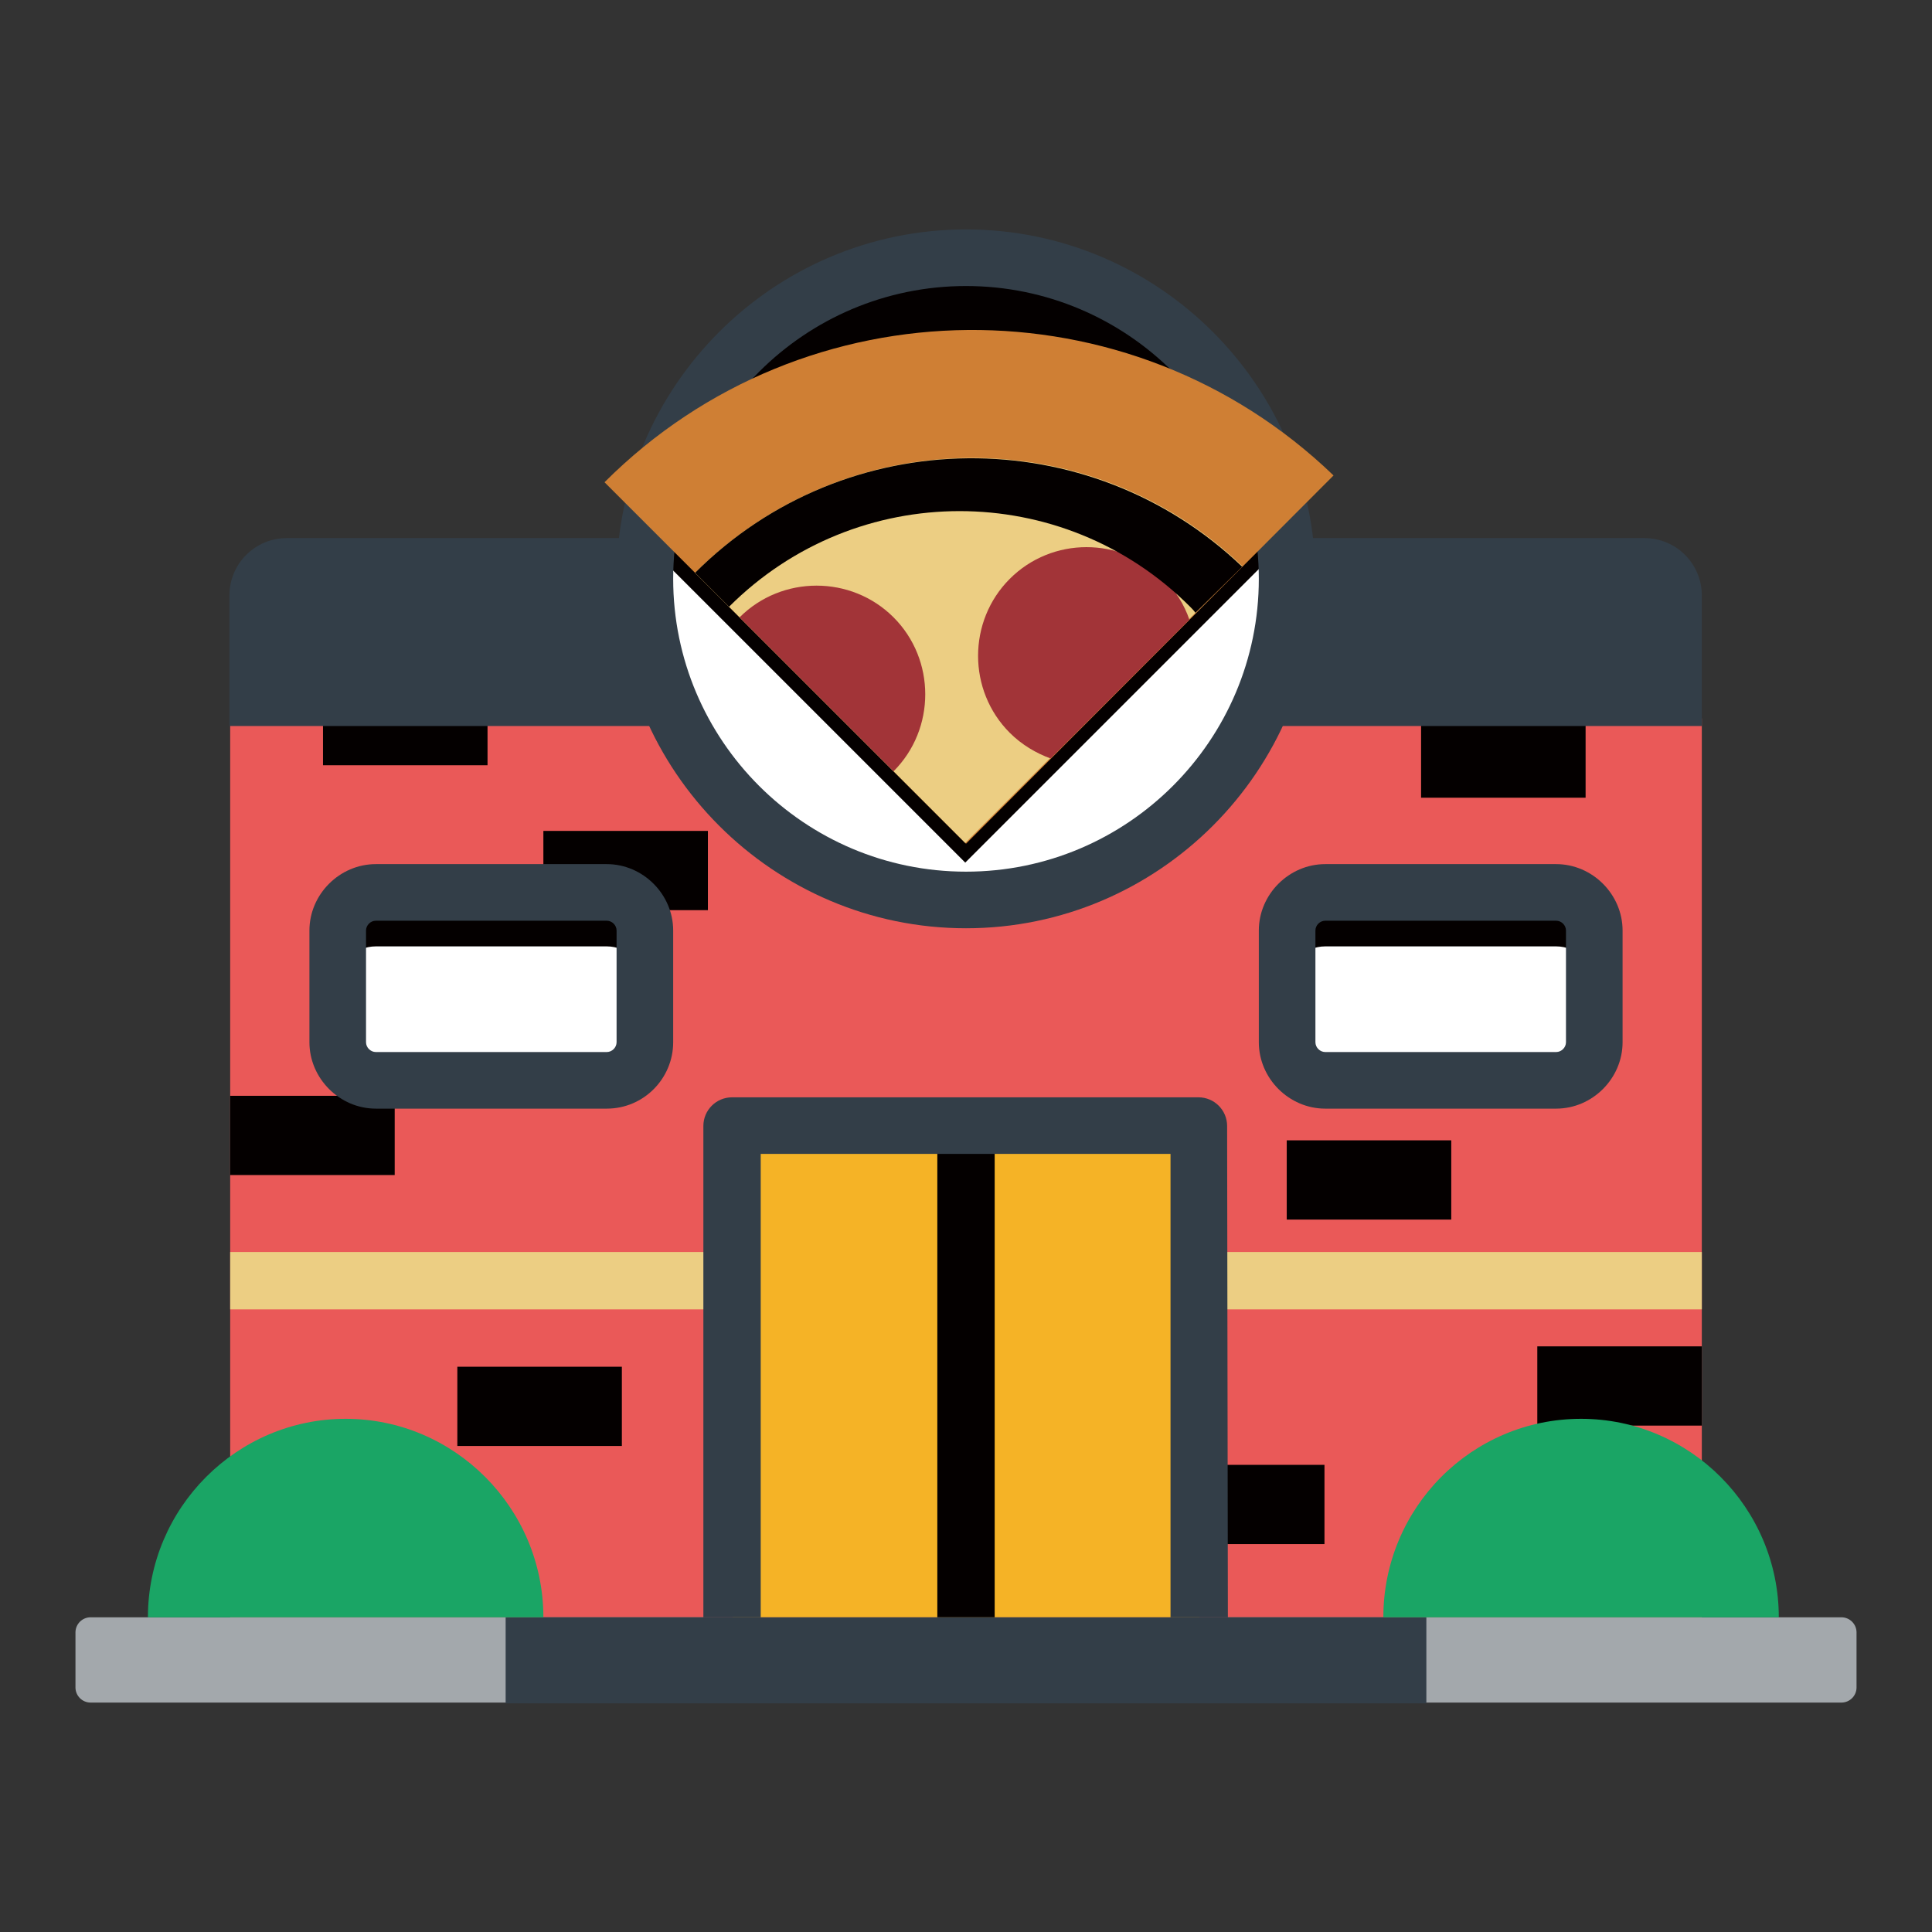 <?xml version="1.0" encoding="utf-8"?>
<!-- Svg Vector Icons : http://www.onlinewebfonts.com/icon -->
<!DOCTYPE svg PUBLIC "-//W3C//DTD SVG 1.1//EN" "http://www.w3.org/Graphics/SVG/1.1/DTD/svg11.dtd">
<svg version="1.1" xmlns="http://www.w3.org/2000/svg" xmlns:xlink="http://www.w3.org/1999/xlink" x="0px" y="0px" viewBox="0 0 256 256" enable-background="new 0 0 256 256" xml:space="preserve">
<rect x="0" y="0" width="256" height="256" fill="#333333" stroke="none"/>
<g> <path fill="#ea5958" d="M30.5,95.2h195v119.1h-195V95.2z"/> <path fill="#ecce83" d="M30.5,165.9h66.6v7.6H30.5V165.9z M158.9,165.9h66.6v7.6h-66.6V165.9z"/> <path fill="#040000" d="M30.5,145.2h21.8v10.5H30.5V145.2z M170.5,151.1h21.8v10.5h-21.8V151.1z M153.7,194.1h21.8v10.5h-21.8 V194.1z M188.3,95.2h21.8v10.5h-21.8V95.2z M203.7,178.4h21.8v10.5h-21.8V178.4z M72,110.1h21.8v10.5H72V110.1z M42.8,90.9h21.8 v10.5H42.8V90.9z M60.6,181.1h21.8v10.5H60.6V181.1z"/> <path fill="#a3a8ac" d="M246,223.6c0,1.1-0.9,2-2,2H12c-1.1,0-2-0.9-2-2v-7.3c0-1.1,0.9-2,2-2H244c1.1,0,2,0.9,2,2V223.6z"/> <path fill="#f5b326" d="M97.1,149.2h61.8v65.1H97.1V149.2z"/> <path fill="#040000" d="M124.2,149.2h7.6v65.1h-7.6V149.2z"/> <path fill="#333e48" d="M225.5,96.2V78.9c0-4.2-3.4-7.6-7.6-7.6H38c-4.2,0-7.6,3.4-7.6,7.6v17.3H225.5z"/> <path fill="#ffffff" d="M85.5,76.7c0,23.5,19,42.5,42.5,42.5c23.5,0,42.5-19,42.5-42.5c0-23.5-19-42.5-42.5-42.5 C104.5,34.1,85.5,53.2,85.5,76.7L85.5,76.7z"/> <path fill="#040000" d="M128,34.1c-23.5,0-42.6,19.1-42.6,42.6c0,1.7,0.1,3.4,0.3,5.1c0.1,0.1,0.1,0.2,0.1,0.3c0.4-2.8,1-5.4,1.9-8 l40.2,40.2l40.2-40.2c0.9,2.6,1.5,5.2,1.9,8c0-0.1,0.1-0.2,0.1-0.2c0.2-1.7,0.3-3.4,0.3-5.1C170.5,53.2,151.5,34.1,128,34.1z"/> <path fill="#333e48" d="M128,37.9c-21.4,0-38.8,17.4-38.8,38.8c0,21.4,17.4,38.8,38.8,38.8c21.4,0,38.8-17.4,38.8-38.8 C166.8,55.3,149.4,37.9,128,37.9z M128,123c-25.5,0-46.3-20.8-46.3-46.3c0-25.5,20.8-46.3,46.3-46.3c25.5,0,46.3,20.8,46.3,46.3 C174.3,102.2,153.5,123,128,123z"/> <path fill="#cf7f34" d="M80.1,63.9l47.9,47.9L176.7,63C149.7,37,106.7,37.3,80.1,63.9L80.1,63.9z"/> <path fill="#ecce83" d="M92.1,75.9l35.8,35.8l36.7-36.7C144.3,55.6,112.1,55.9,92.1,75.9z"/> <path fill="#a23438" d="M118.4,102.2c5.6-5.6,5.6-14.8,0-20.4c-5.6-5.6-14.8-5.6-20.4,0L118.4,102.2z M133.8,76.7 c-5.6,5.6-5.6,14.8,0,20.4c1.6,1.6,3.5,2.7,5.4,3.4l18.4-18.4c-0.7-2-1.8-3.8-3.4-5.4C148.5,71.1,139.4,71.1,133.8,76.7z"/> <path fill="#040000" d="M164.6,75.1c-20.3-19.4-52.5-19.2-72.5,0.8l4.5,4.5c16.9-16.9,44.2-16.9,61.1,0c0.2,0.2,0.5,0.5,0.7,0.8 L164.6,75.1z"/> <path fill="#ffffff" d="M211.2,123.2c0-2.8-2.3-5-5-5h-30.6c-2.8,0-5,2.3-5,5v14.8c0,2.8,2.3,5,5,5h30.6c2.8,0,5-2.3,5-5V123.2 L211.2,123.2z"/> <path fill="#040000" d="M206.2,118.2h-30.6c-2.8,0-5,2.3-5,5v7.2c0-2.8,2.3-5,5-5h30.6c2.8,0,5,2.3,5,5v-7.2 C211.2,120.5,208.9,118.2,206.2,118.2z"/> <path fill="#333e48" d="M175.6,122c-0.7,0-1.3,0.6-1.3,1.3v14.8c0,0.7,0.6,1.3,1.3,1.3h30.6c0.7,0,1.3-0.6,1.3-1.3v-14.8 c0-0.7-0.6-1.3-1.3-1.3H175.6z M206.2,146.9h-30.6c-4.8,0-8.8-4-8.8-8.8v-14.8c0-4.8,4-8.8,8.8-8.8h30.6c4.8,0,8.8,4,8.8,8.8v14.8 C215,142.9,211,146.9,206.2,146.9z"/> <path fill="#ffffff" d="M44.8,123.2c0-2.8,2.3-5,5-5h30.6c2.8,0,5,2.3,5,5v14.8c0,2.8-2.3,5-5,5H49.8c-2.8,0-5-2.3-5-5V123.2z"/> <path fill="#040000" d="M49.8,118.2h30.6c2.8,0,5,2.3,5,5v7.2c0-2.8-2.3-5-5-5H49.8c-2.8,0-5,2.3-5,5v-7.2 C44.8,120.5,47.1,118.2,49.8,118.2z"/> <path fill="#333e48" d="M49.8,122c-0.7,0-1.3,0.6-1.3,1.3v14.8c0,0.7,0.6,1.3,1.3,1.3h30.6c0.7,0,1.3-0.6,1.3-1.3v-14.8 c0-0.7-0.6-1.3-1.3-1.3H49.8z M80.4,146.9H49.8c-4.8,0-8.8-4-8.8-8.8v-14.8c0-4.8,4-8.8,8.8-8.8h30.6c4.8,0,8.8,4,8.8,8.8v14.8 C89.2,142.9,85.3,146.9,80.4,146.9z M67,214.3H189v11.4H67V214.3z"/> <path fill="#1aa565" d="M235.7,214.3c0-14.5-11.8-26.3-26.2-26.3c-14.5,0-26.2,11.8-26.2,26.3H235.7L235.7,214.3z M72,214.3 c0-14.5-11.8-26.3-26.2-26.3s-26.2,11.8-26.2,26.3H72z"/> <path fill="#333e48" d="M162.7,214.3h-7.6v-61.4h-54.3v61.4h-7.6v-65.1c0-2.1,1.7-3.8,3.8-3.8h61.8c2.1,0,3.8,1.7,3.8,3.8 L162.7,214.3L162.7,214.3z"/></g>
</svg>
